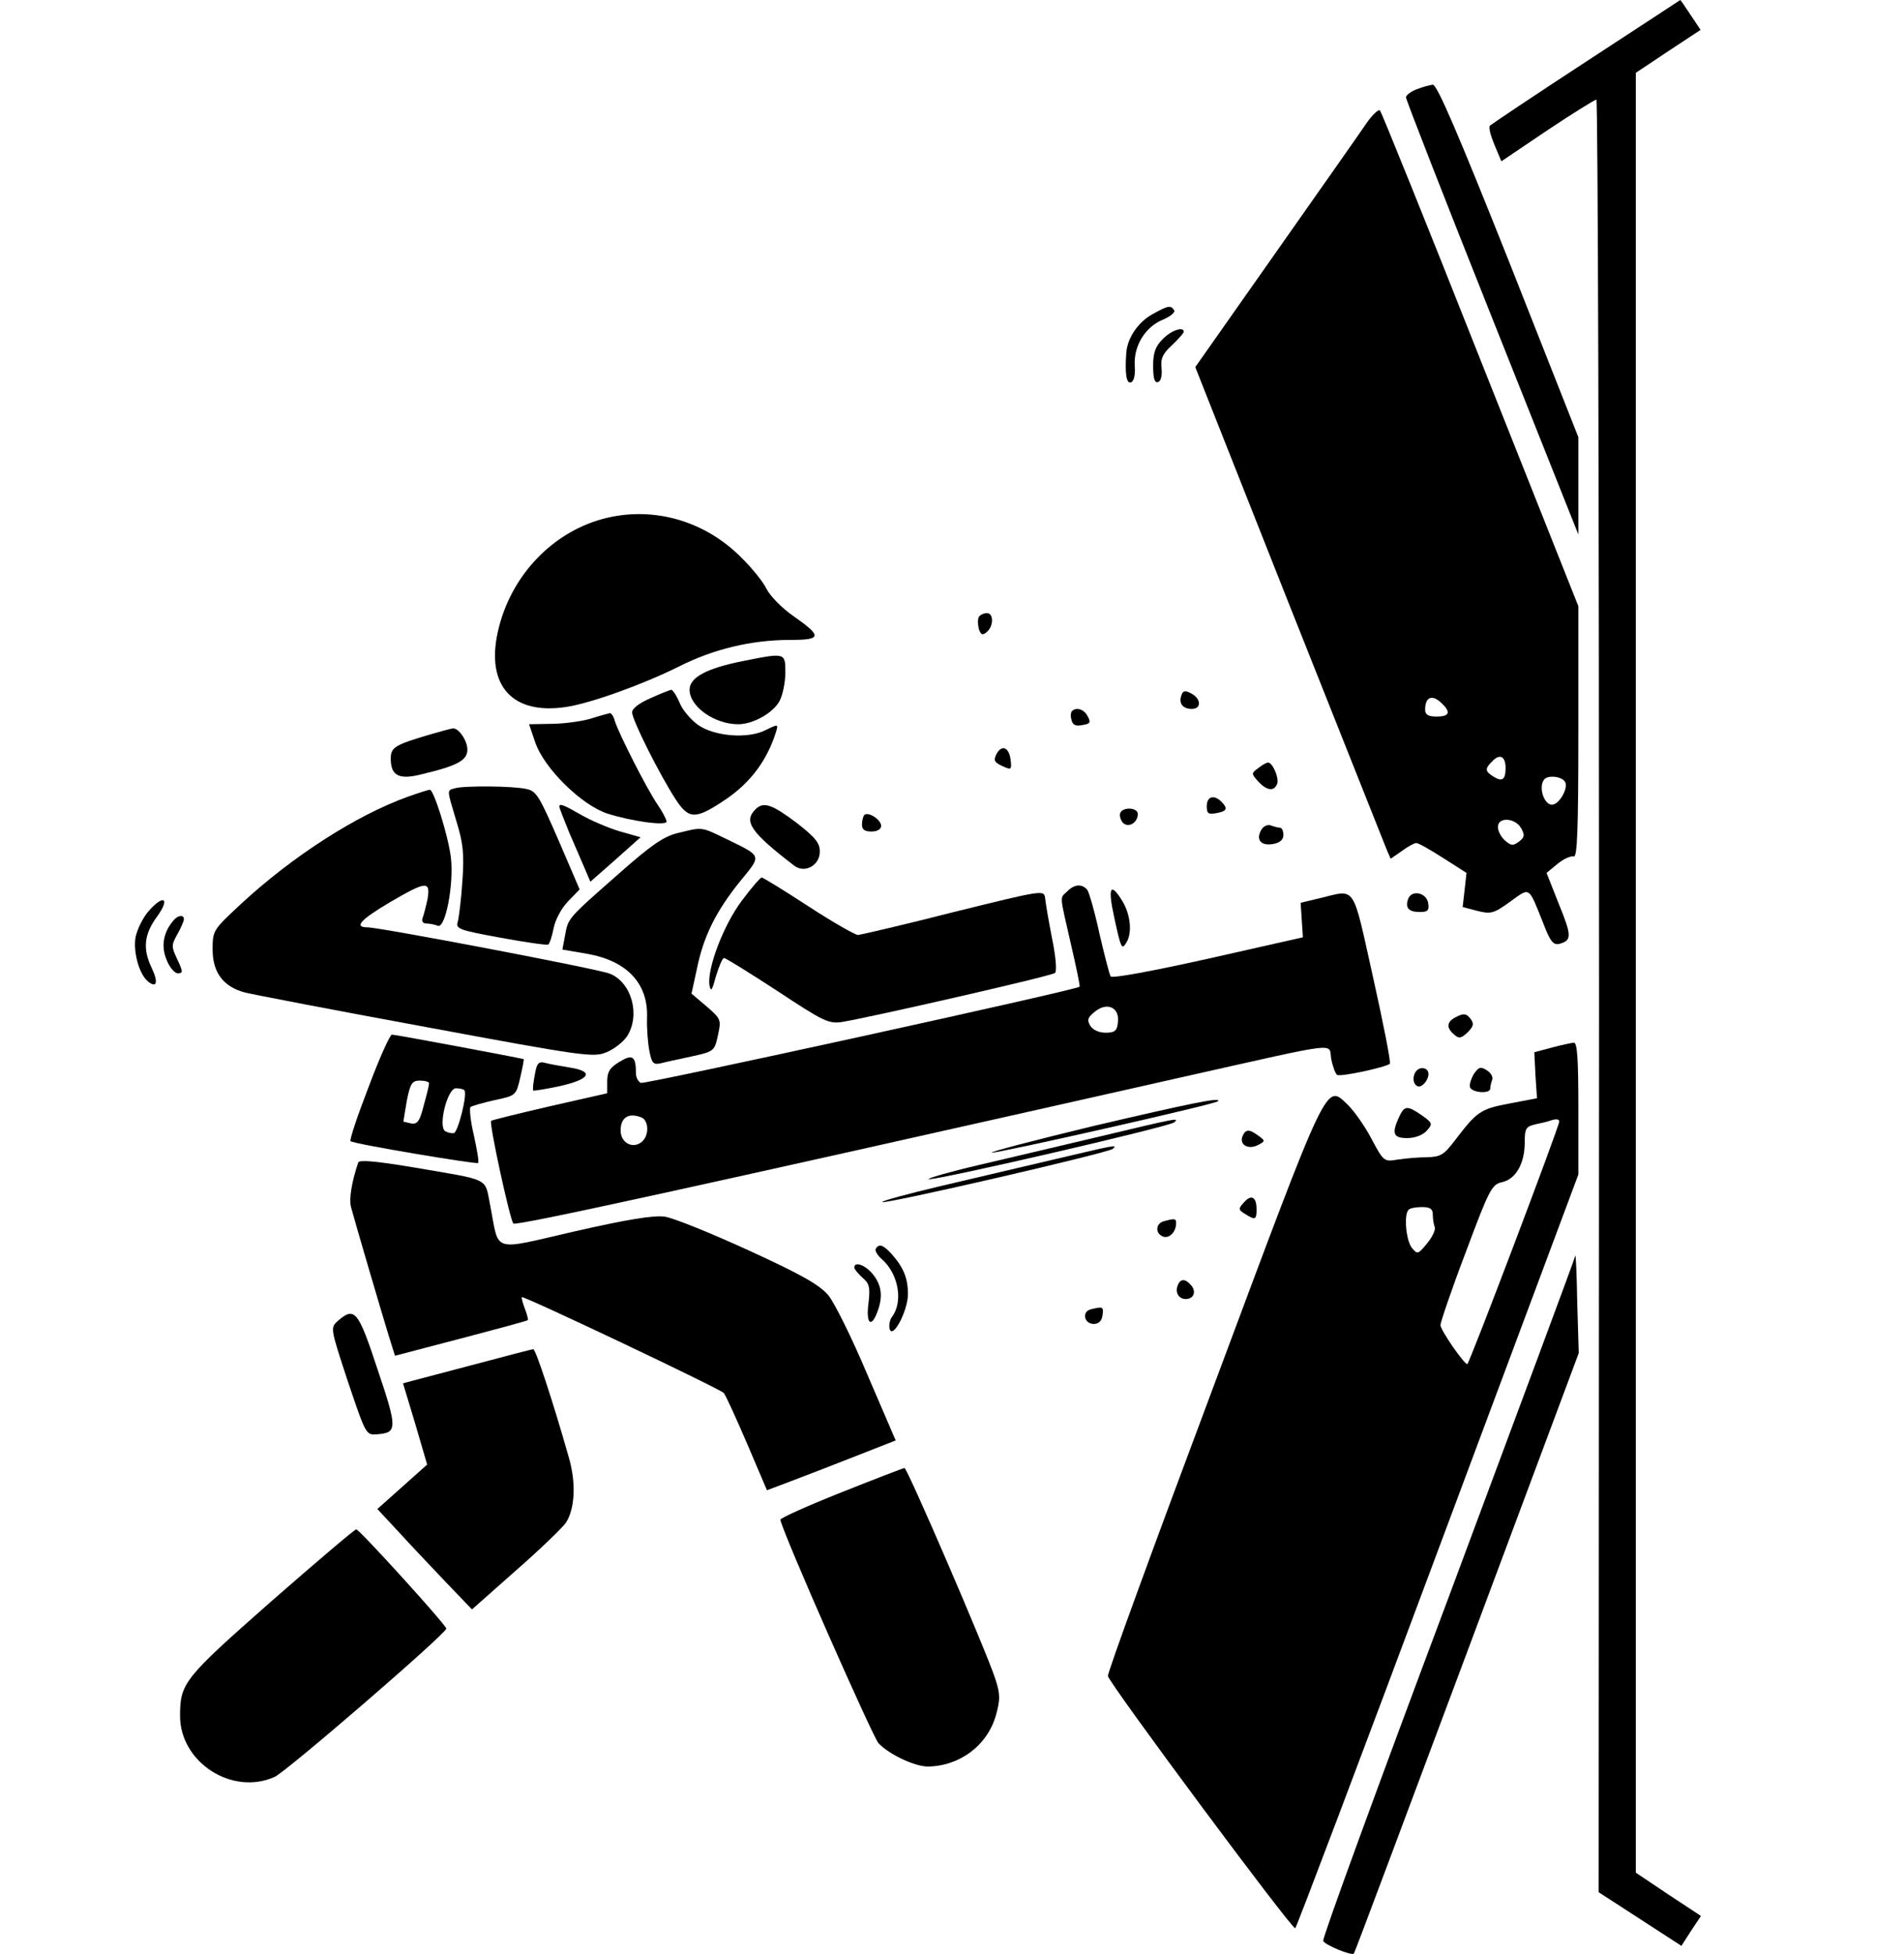 <?xml version="1.0" standalone="no"?>
<!DOCTYPE svg PUBLIC "-//W3C//DTD SVG 20010904//EN"
 "http://www.w3.org/TR/2001/REC-SVG-20010904/DTD/svg10.dtd">
<svg version="1.0" xmlns="http://www.w3.org/2000/svg"
 width="497pt" height="510pt" viewBox="0 0 497 510"
 preserveAspectRatio="xMidYMid meet">

<g transform="translate(0,510) scale(0.1,-0.1)"
fill="#000000" stroke="none">
<path d="M4140 4939 c-135 -88 -248 -164 -251 -167 -4 -4 2 -26 12 -50 l18
-43 120 81 c66 44 124 80 128 80 4 0 7 -1053 7 -2339 l-1 -2339 108 -70 108
-70 25 39 26 39 -85 56 -85 57 0 2348 0 2349 84 56 85 56 -26 39 c-14 21 -26
39 -27 39 0 0 -111 -73 -246 -161z"/>
<path d="M3698 4867 c-16 -6 -28 -16 -28 -21 0 -6 101 -265 225 -576 l225
-565 0 127 0 127 -182 461 c-131 329 -187 460 -198 459 -8 -1 -27 -6 -42 -12z"/>
<path d="M3568 4780 c-14 -21 -121 -173 -237 -338 l-211 -300 245 -619 c135
-340 250 -628 255 -641 l10 -23 29 20 c16 12 33 21 38 21 6 0 37 -18 70 -39
l61 -39 -5 -45 -5 -44 38 -10 c36 -9 43 -7 86 24 53 38 47 42 87 -58 18 -47
26 -56 42 -52 32 9 32 21 -2 104 l-32 81 29 24 c16 13 35 21 42 19 9 -3 12 66
12 325 l0 328 -256 644 c-140 354 -258 646 -262 650 -4 3 -19 -11 -34 -32z
m196 -1516 c24 -23 19 -34 -14 -34 -22 0 -30 5 -30 18 0 34 19 41 44 16z m166
-168 c0 -31 -9 -37 -31 -23 -23 14 -24 21 -3 41 19 20 34 12 34 -18z m155 -36
c10 -16 -15 -60 -34 -60 -21 0 -36 47 -20 66 10 12 45 8 54 -6z m-114 -122
c10 -18 8 -24 -7 -35 -15 -11 -20 -10 -36 4 -10 9 -18 24 -18 35 0 27 46 24
61 -4z"/>
<path d="M3010 4281 c-38 -20 -67 -62 -70 -101 -4 -54 0 -82 12 -78 8 3 12 20
10 44 -3 51 27 101 74 120 19 8 32 19 29 24 -9 14 -15 13 -55 -9z"/>
<path d="M3035 4215 c-19 -19 -25 -35 -25 -70 0 -33 4 -45 13 -42 7 2 11 16 9
36 -3 25 3 38 27 60 17 16 31 32 31 35 0 15 -33 4 -55 -19z"/>
<path d="M1586 3749 c-142 -33 -255 -152 -287 -300 -30 -139 39 -215 178 -194
63 9 202 59 296 106 89 45 189 69 288 69 85 0 86 9 9 63 -29 20 -60 52 -69 70
-8 17 -38 55 -66 82 -93 94 -224 133 -349 104z"/>
<path d="M2555 3490 c-3 -6 -3 -19 0 -31 5 -16 10 -18 21 -8 18 15 18 49 0 49
-8 0 -18 -5 -21 -10z"/>
<path d="M1940 3375 c-96 -19 -140 -43 -140 -75 0 -44 65 -90 127 -90 39 0 92
30 108 61 8 15 15 48 15 74 0 52 0 52 -110 30z"/>
<path d="M1698 3278 c-30 -13 -48 -27 -48 -37 0 -20 74 -167 115 -229 34 -51
51 -51 131 3 64 44 106 101 129 173 7 23 7 23 -26 7 -46 -24 -135 -17 -178 14
-18 13 -40 39 -47 57 -8 19 -18 34 -22 34 -4 -1 -28 -10 -54 -22z"/>
<path d="M3084 3286 c-8 -21 3 -36 27 -36 25 0 25 26 -1 40 -16 9 -22 8 -26
-4z"/>
<path d="M2798 3244 c-3 -3 -4 -13 -1 -23 3 -13 11 -17 29 -13 20 3 22 7 13
23 -9 18 -30 25 -41 13z"/>
<path d="M1540 3224 c-25 -7 -71 -13 -102 -13 l-57 -1 16 -47 c23 -68 121
-164 188 -186 62 -20 155 -33 155 -21 0 5 -11 26 -24 45 -28 41 -100 183 -111
217 -3 12 -9 21 -13 21 -4 -1 -27 -7 -52 -15z"/>
<path d="M1125 3184 c-95 -28 -105 -34 -105 -64 0 -45 22 -56 83 -40 92 22
117 36 117 64 0 23 -23 57 -38 55 -4 0 -29 -7 -57 -15z"/>
<path d="M2601 3132 c-8 -16 -6 -21 15 -31 24 -11 25 -10 22 16 -4 33 -23 41
-37 15z"/>
<path d="M3285 3096 c-19 -14 -19 -15 -1 -35 23 -25 42 -27 50 -6 5 15 -12 55
-24 55 -4 0 -15 -6 -25 -14z"/>
<path d="M1188 3043 c-22 -6 -22 -1 3 -85 18 -58 21 -86 16 -157 -3 -47 -9
-95 -12 -106 -6 -19 2 -22 111 -42 65 -12 121 -20 125 -18 4 3 10 22 14 42 4
22 20 52 37 70 l31 32 -55 128 c-50 115 -58 129 -84 134 -34 8 -161 9 -186 2z"/>
<path d="M1065 3021 c-134 -48 -301 -155 -436 -280 -73 -68 -74 -69 -74 -119
0 -60 28 -97 84 -112 20 -5 232 -46 472 -90 414 -77 439 -80 472 -66 20 8 44
27 54 42 35 55 12 140 -45 163 -28 12 -601 121 -633 121 -36 0 -18 20 58 65
96 56 107 57 99 9 -4 -19 -10 -42 -13 -50 -3 -8 1 -14 10 -14 9 0 22 -3 30 -6
20 -7 42 109 34 178 -7 57 -45 178 -55 177 -4 0 -29 -8 -57 -18z"/>
<path d="M3150 2996 c0 -19 4 -22 25 -18 28 5 31 12 13 30 -19 19 -38 14 -38
-12z"/>
<path d="M1460 2995 c0 -3 12 -34 26 -68 15 -34 33 -77 41 -95 l14 -33 66 58
65 58 -56 16 c-30 9 -76 29 -100 43 -45 26 -56 30 -56 21z"/>
<path d="M1972 2988 c-32 -32 -12 -60 101 -147 27 -21 67 0 67 37 0 22 -12 37
-61 75 -64 48 -86 56 -107 35z"/>
<path d="M2925 2980 c-4 -6 -1 -17 5 -26 14 -16 40 -2 40 22 0 16 -36 19 -45
4z"/>
<path d="M2256 2973 c-3 -3 -6 -15 -6 -25 0 -13 7 -18 25 -18 15 0 25 6 25 15
0 16 -34 38 -44 28z"/>
<path d="M3291 2932 c-13 -25 2 -41 35 -34 15 3 24 11 24 23 0 11 -4 19 -9 19
-5 0 -16 3 -24 6 -9 3 -20 -2 -26 -14z"/>
<path d="M1769 2926 c-37 -9 -69 -31 -156 -108 -132 -116 -130 -114 -138 -159
l-7 -37 64 -11 c104 -18 160 -77 157 -166 -1 -27 2 -67 6 -87 6 -32 10 -37 29
-33 11 3 48 11 81 18 59 13 60 14 69 55 9 41 8 43 -30 76 l-39 33 14 64 c17
85 50 151 112 228 58 71 60 65 -36 112 -66 32 -61 31 -126 15z"/>
<path d="M1936 2749 c-48 -64 -91 -178 -84 -221 4 -18 7 -12 17 25 8 26 17 47
21 47 4 0 67 -39 139 -86 121 -80 134 -86 169 -81 78 13 547 120 556 128 5 4
2 43 -8 91 -9 46 -17 93 -18 105 -3 21 -7 20 -238 -37 -129 -33 -242 -59 -250
-60 -8 0 -67 34 -130 75 -63 41 -118 75 -122 75 -3 0 -27 -27 -52 -61z"/>
<path d="M2786 2774 c-20 -19 -21 -5 9 -136 14 -61 25 -112 23 -113 -10 -9
-1134 -255 -1145 -251 -7 3 -13 14 -13 25 0 45 -9 51 -43 30 -25 -15 -32 -26
-32 -51 l0 -31 -150 -34 c-82 -19 -151 -36 -153 -38 -6 -5 49 -258 58 -268 6
-7 450 90 1750 383 420 94 377 89 385 46 4 -20 11 -38 15 -41 9 -6 128 20 138
29 3 3 -17 105 -44 226 -55 246 -43 229 -139 206 l-50 -12 3 -45 3 -45 -248
-56 c-144 -32 -251 -52 -254 -46 -3 5 -16 55 -29 111 -12 56 -27 108 -32 115
-14 16 -33 15 -52 -4z m132 -342 c-2 -22 -8 -27 -32 -27 -17 0 -33 7 -40 18
-9 15 -7 22 12 37 32 26 65 11 60 -28z m-1244 -248 c20 -8 21 -48 1 -64 -23
-19 -55 -3 -55 30 0 34 21 47 54 34z"/>
<path d="M2908 2708 c18 -83 20 -88 32 -68 16 25 11 73 -10 108 -31 51 -39 38
-22 -40z"/>
<path d="M3676 2755 c-9 -24 1 -35 30 -35 21 0 25 4 22 23 -4 27 -42 36 -52
12z"/>
<path d="M386 2720 c-14 -17 -28 -46 -32 -65 -7 -38 9 -97 32 -116 23 -19 28
-3 10 35 -24 50 -20 88 14 134 36 50 16 59 -24 12z"/>
<path d="M452 2697 c-26 -31 -32 -67 -17 -102 7 -19 21 -35 29 -35 14 0 14 4
-1 36 -16 34 -16 37 0 66 9 16 17 34 17 39 0 13 -16 11 -28 -4z"/>
<path d="M3803 2447 c-27 -12 -29 -29 -7 -47 12 -11 18 -10 35 6 16 16 17 23
7 36 -10 13 -18 14 -35 5z"/>
<path d="M962 2263 c-29 -75 -50 -138 -47 -141 6 -7 329 -61 333 -57 3 2 -3
35 -11 72 -9 37 -12 71 -9 74 4 3 32 11 63 18 56 12 56 12 67 59 6 26 10 47 9
48 -4 2 -334 64 -344 64 -5 0 -33 -62 -61 -137z m158 10 c0 -5 -6 -30 -14 -58
-10 -40 -16 -49 -32 -47 -10 2 -20 5 -21 5 0 1 4 26 9 55 9 45 14 52 34 52 13
0 24 -3 24 -7z m92 -18 c9 -9 -16 -108 -27 -112 -6 -1 -16 1 -23 5 -19 13 6
112 28 112 9 0 19 -2 22 -5z"/>
<path d="M4050 2366 l-45 -12 3 -60 4 -60 -73 -14 c-75 -14 -84 -21 -142 -97
-28 -37 -37 -42 -72 -43 -22 0 -56 -3 -76 -6 -36 -6 -37 -6 -69 54 -17 33 -45
72 -61 88 -59 56 -47 81 -352 -736 -153 -408 -277 -747 -275 -754 6 -23 483
-665 489 -658 4 4 172 448 373 987 l366 980 0 173 c0 131 -3 172 -12 171 -7
-1 -33 -6 -58 -13z m20 -193 c0 -13 -235 -633 -240 -633 -9 1 -70 89 -70 102
0 7 29 93 66 190 62 166 68 177 95 183 36 8 59 49 59 104 0 36 3 41 28 47 15
3 32 7 37 9 17 6 25 5 25 -2z m-330 -242 c0 -11 2 -25 5 -33 3 -7 -6 -26 -20
-43 -24 -29 -25 -29 -40 -11 -15 20 -21 87 -8 99 3 4 19 7 35 7 21 0 28 -5 28
-19z"/>
<path d="M1396 2295 c-4 -20 -6 -39 -4 -41 2 -1 34 4 71 12 78 18 88 38 25 48
-24 4 -53 9 -64 12 -18 5 -23 0 -28 -31z"/>
<path d="M3708 2312 c-19 -4 -25 -37 -9 -46 12 -8 34 20 29 36 -2 8 -11 12
-20 10z"/>
<path d="M3847 2297 c-7 -12 -12 -28 -10 -34 5 -15 53 -18 53 -4 0 5 2 15 5
23 3 7 -3 18 -14 25 -16 10 -21 9 -34 -10z"/>
<path d="M2856 2162 c-153 -37 -273 -68 -267 -70 10 -3 582 126 590 134 12 12
-71 -5 -323 -64z"/>
<path d="M3652 2185 c-20 -43 -15 -55 21 -55 21 0 41 8 51 19 16 18 16 20 -12
40 -39 27 -46 26 -60 -4z"/>
<path d="M2870 2134 c-102 -24 -245 -58 -318 -75 -73 -17 -131 -34 -128 -36 7
-7 629 137 641 148 13 12 14 13 -195 -37z"/>
<path d="M3243 2134 c-8 -22 16 -35 41 -22 19 10 19 11 1 24 -24 18 -34 18
-42 -2z"/>
<path d="M2750 2074 c-80 -19 -214 -50 -298 -70 -84 -20 -151 -38 -149 -41 7
-6 589 128 602 139 13 12 7 10 -155 -28z"/>
<path d="M935 2066 c-17 -50 -24 -94 -19 -115 6 -24 82 -284 105 -357 l10 -32
172 45 c95 25 173 46 175 48 1 1 -2 15 -8 30 -6 15 -9 29 -8 30 5 4 517 -239
527 -250 5 -5 32 -65 61 -132 l52 -122 61 23 c34 13 110 42 168 65 l107 42
-74 172 c-40 95 -86 188 -102 207 -23 27 -70 54 -208 117 -98 45 -197 85 -219
88 -28 4 -97 -7 -233 -38 -222 -51 -198 -58 -222 65 -16 77 6 66 -203 102 -97
16 -140 20 -142 12z"/>
<path d="M3247 1962 c-15 -16 -15 -19 3 -30 27 -17 30 -15 30 12 0 33 -14 40
-33 18z"/>
<path d="M3038 1913 c-22 -6 -23 -32 -2 -40 16 -6 34 12 34 35 0 12 -3 13 -32
5z"/>
<path d="M2286 1841 c-3 -4 4 -17 16 -27 44 -39 56 -112 26 -151 -5 -7 -8 -20
-6 -30 7 -31 48 46 48 90 0 42 -12 70 -43 105 -22 24 -33 27 -41 13z"/>
<path d="M4112 1823 c-1 -7 -151 -409 -332 -895 -182 -485 -329 -887 -326
-893 3 -10 75 -40 80 -33 2 1 134 355 295 785 l292 782 -4 133 c-1 73 -4 128
-5 121z"/>
<path d="M2230 1792 c0 -4 10 -16 21 -26 18 -15 21 -25 16 -67 -7 -53 7 -66
23 -23 15 39 12 69 -11 98 -19 24 -49 36 -49 18z"/>
<path d="M3074 1745 c-7 -18 3 -35 21 -35 21 0 28 19 15 35 -16 19 -29 19 -36
0z"/>
<path d="M2847 1683 c-24 -6 -17 -38 8 -38 13 0 21 8 23 23 3 22 1 23 -31 15z"/>
<path d="M882 1653 c-20 -18 -20 -18 26 -158 47 -139 47 -140 76 -138 53 4 54
14 2 168 -51 155 -60 166 -104 128z"/>
<path d="M1241 1540 c-80 -21 -155 -41 -167 -44 l-22 -6 32 -106 31 -106 -65
-58 -65 -58 54 -58 c30 -33 86 -92 124 -132 l69 -72 114 101 c63 55 122 112
131 125 24 37 27 104 8 170 -42 148 -87 284 -93 283 -4 0 -72 -18 -151 -39z"/>
<path d="M2195 1205 c-88 -35 -159 -67 -158 -71 7 -37 240 -564 256 -583 27
-29 93 -60 127 -61 84 0 158 55 180 135 11 40 11 54 -2 94 -23 71 -230 551
-237 550 -3 0 -78 -29 -166 -64z"/>
<path d="M708 921 c-228 -201 -238 -213 -238 -299 0 -121 136 -209 247 -159
31 14 448 374 448 387 0 9 -226 258 -235 259 -3 1 -103 -84 -222 -188z"/>
</g>
</svg>
